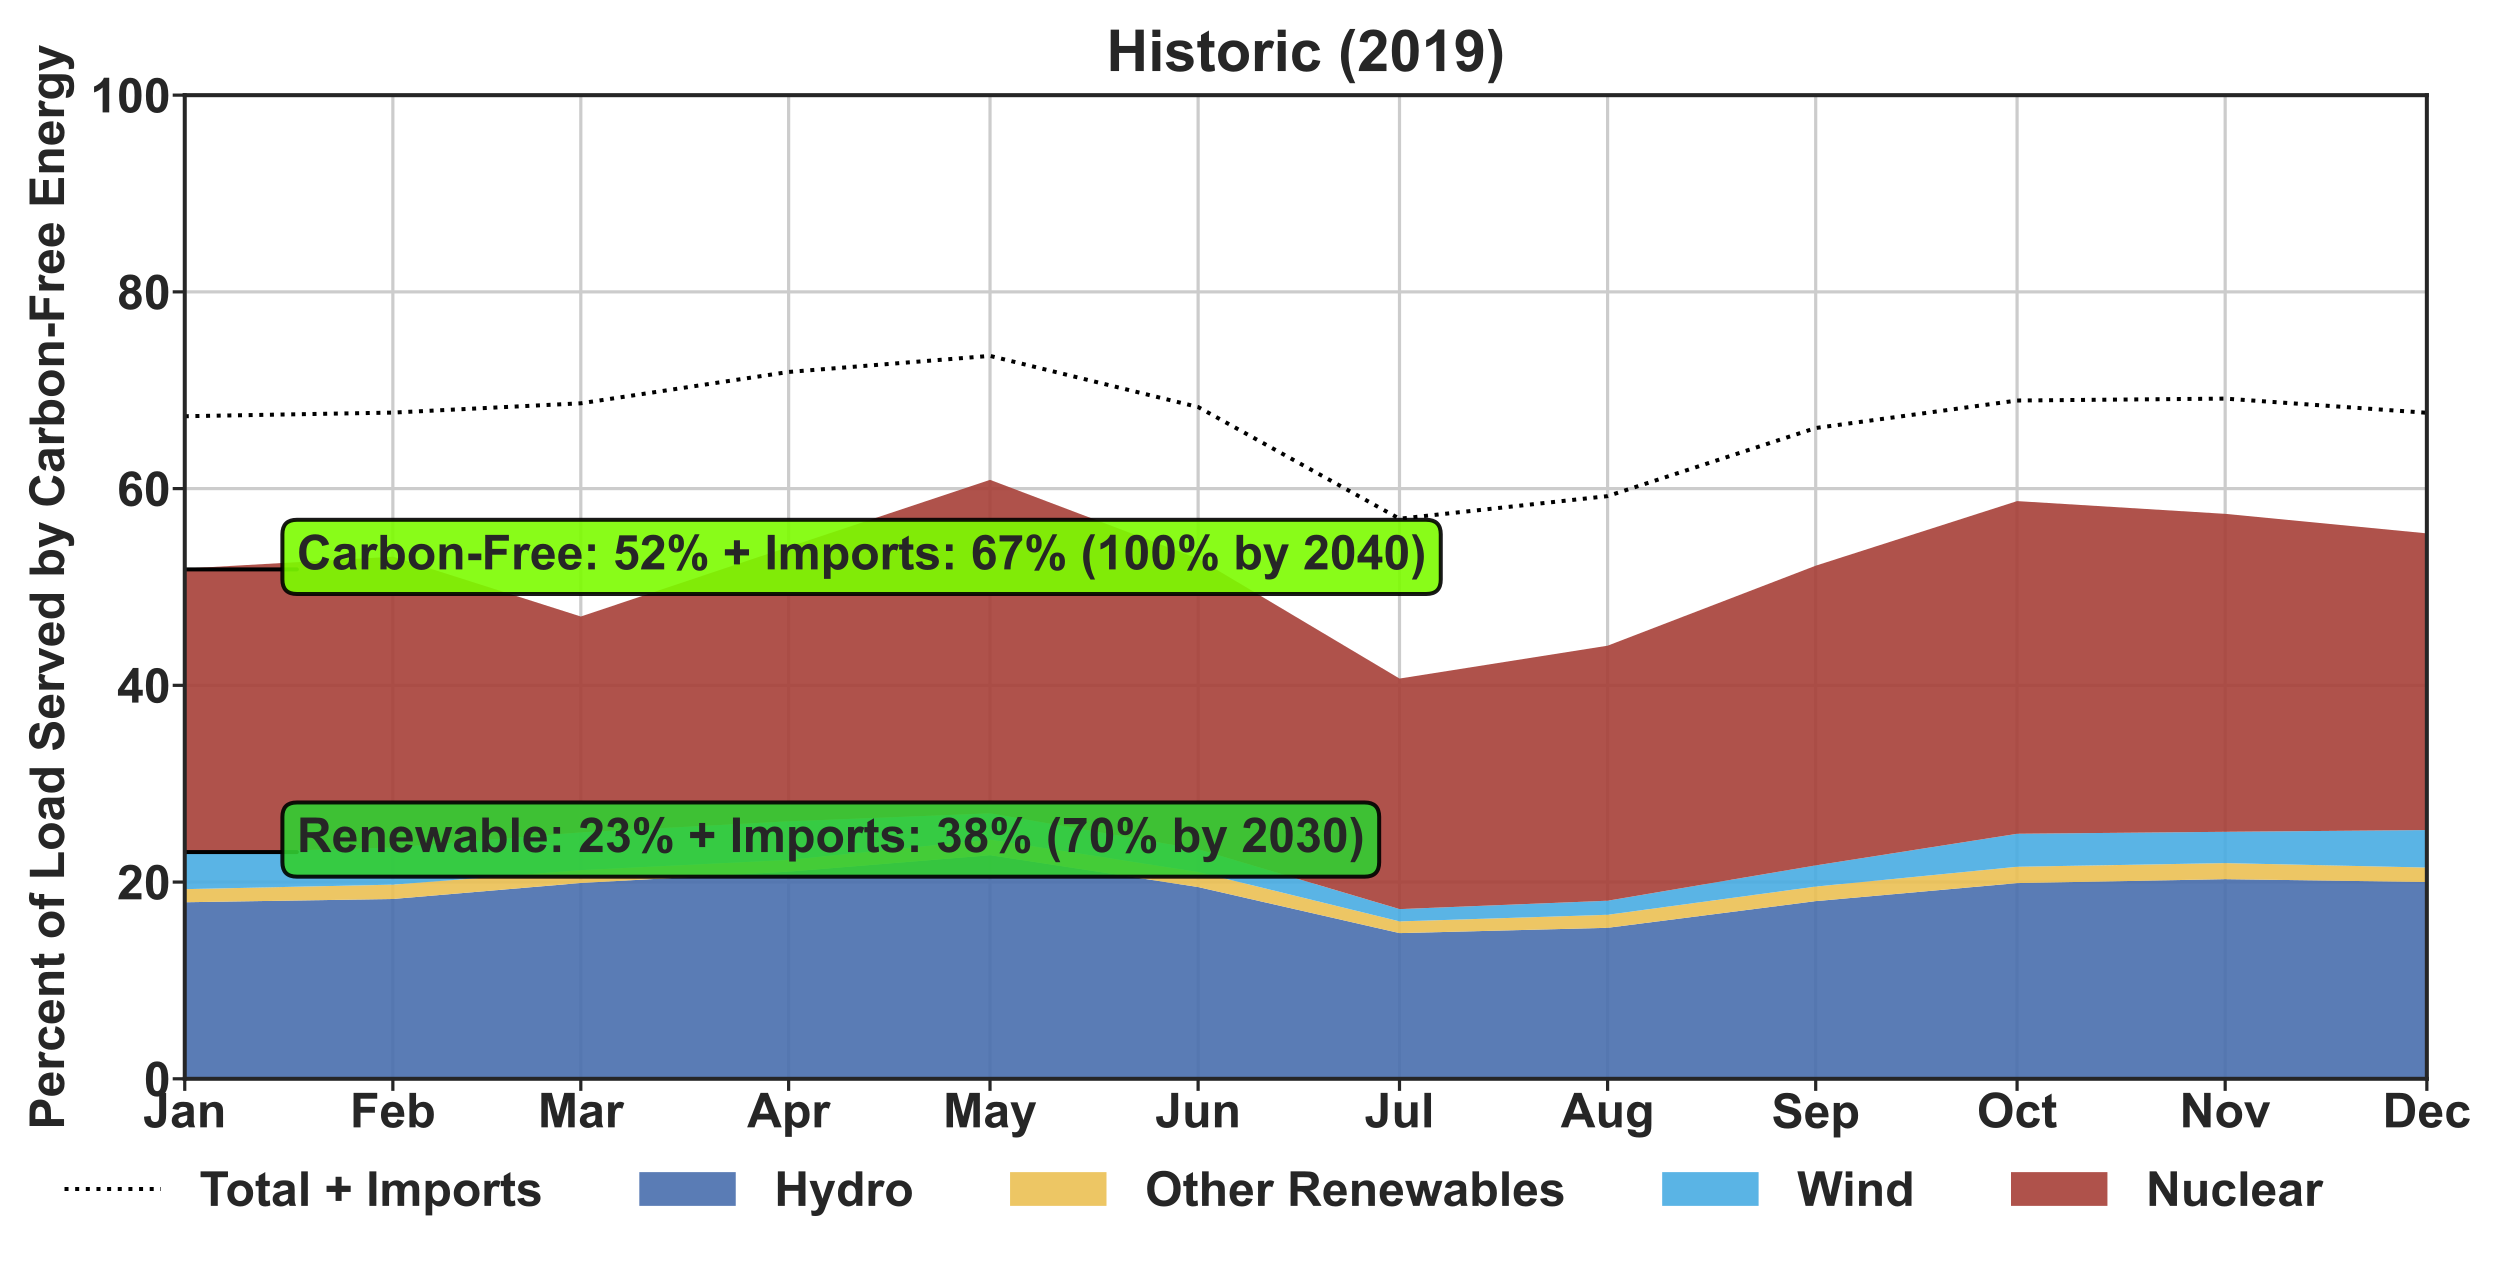 <?xml version="1.0" encoding="utf-8" standalone="no"?>
<!DOCTYPE svg PUBLIC "-//W3C//DTD SVG 1.1//EN"
  "http://www.w3.org/Graphics/SVG/1.1/DTD/svg11.dtd">
<!-- Created with matplotlib (https://matplotlib.org/) -->
<svg height="314.638pt" version="1.1" viewBox="0 0 622.187 314.638" width="622.187pt" xmlns="http://www.w3.org/2000/svg" xmlns:xlink="http://www.w3.org/1999/xlink">
 <defs>
  <style type="text/css">
*{stroke-linecap:butt;stroke-linejoin:round;}
  </style>
 </defs>
 <g id="figure_1">
  <g id="patch_1">
   <path d="M 0 314.638 
L 622.187 314.638 
L 622.187 0 
L 0 0 
z
" style="fill:none;"/>
  </g>
  <g id="axes_1">
   <g id="patch_2">
    <path d="M 45.981 268.483 
L 603.981 268.483 
L 603.981 23.683 
L 45.981 23.683 
z
" style="fill:none;"/>
   </g>
   <g id="matplotlib.axis_1">
    <g id="xtick_1">
     <g id="line2d_1">
      <path clip-path="url(#p7547e4076f)" d="M 45.981 268.483 
L 45.981 23.683 
" style="fill:none;stroke:#cccccc;stroke-linecap:round;stroke-width:0.8;"/>
     </g>
     <g id="line2d_2">
      <defs>
       <path d="M 0 0 
L 0 3 
" id="m2fea6abef1" style="stroke:#262626;stroke-width:0.8;"/>
      </defs>
      <g>
       <use style="fill:#262626;stroke:#262626;stroke-width:0.8;" x="45.981" xlink:href="#m2fea6abef1" y="268.483"/>
      </g>
     </g>
     <g id="text_1">
      <!-- Jan -->
      <defs>
       <path d="M 33.109 71.578 
L 47.516 71.578 
L 47.516 26.266 
Q 47.516 17.391 45.953 12.594 
Q 43.844 6.344 38.328 2.562 
Q 32.812 -1.219 23.781 -1.219 
Q 13.188 -1.219 7.469 4.703 
Q 1.766 10.641 1.703 22.125 
L 15.328 23.688 
Q 15.578 17.531 17.141 14.984 
Q 19.484 11.141 24.266 11.141 
Q 29.109 11.141 31.109 13.891 
Q 33.109 16.656 33.109 25.344 
z
" id="Arial-BoldMT-74"/>
       <path d="M 17.438 36.031 
L 4.984 38.281 
Q 7.078 45.797 12.203 49.406 
Q 17.328 53.031 27.438 53.031 
Q 36.625 53.031 41.109 50.859 
Q 45.609 48.688 47.438 45.344 
Q 49.266 42 49.266 33.062 
L 49.125 17.047 
Q 49.125 10.203 49.781 6.953 
Q 50.438 3.719 52.25 0 
L 38.672 0 
Q 38.141 1.375 37.359 4.047 
Q 37.016 5.281 36.859 5.672 
Q 33.344 2.25 29.344 0.531 
Q 25.344 -1.172 20.797 -1.172 
Q 12.797 -1.172 8.172 3.172 
Q 3.562 7.516 3.562 14.156 
Q 3.562 18.562 5.656 22 
Q 7.766 25.438 11.547 27.266 
Q 15.328 29.109 22.469 30.469 
Q 32.078 32.281 35.797 33.844 
L 35.797 35.203 
Q 35.797 39.156 33.844 40.844 
Q 31.891 42.531 26.469 42.531 
Q 22.797 42.531 20.75 41.094 
Q 18.703 39.656 17.438 36.031 
z
M 35.797 24.906 
Q 33.156 24.031 27.438 22.797 
Q 21.734 21.578 19.969 20.406 
Q 17.281 18.5 17.281 15.578 
Q 17.281 12.703 19.422 10.594 
Q 21.578 8.5 24.906 8.5 
Q 28.609 8.5 31.984 10.938 
Q 34.469 12.797 35.25 15.484 
Q 35.797 17.234 35.797 22.172 
z
" id="Arial-BoldMT-97"/>
       <path d="M 54.344 0 
L 40.625 0 
L 40.625 26.469 
Q 40.625 34.859 39.75 37.328 
Q 38.875 39.797 36.891 41.156 
Q 34.906 42.531 32.125 42.531 
Q 28.562 42.531 25.734 40.578 
Q 22.906 38.625 21.844 35.391 
Q 20.797 32.172 20.797 23.484 
L 20.797 0 
L 7.078 0 
L 7.078 51.859 
L 19.828 51.859 
L 19.828 44.234 
Q 26.609 53.031 36.922 53.031 
Q 41.453 53.031 45.203 51.391 
Q 48.969 49.75 50.891 47.203 
Q 52.828 44.672 53.578 41.453 
Q 54.344 38.234 54.344 32.234 
z
" id="Arial-BoldMT-110"/>
      </defs>
      <g style="fill:#262626;" transform="translate(35.643 280.572)scale(0.12 -0.12)">
       <use xlink:href="#Arial-BoldMT-74"/>
       <use x="55.615" xlink:href="#Arial-BoldMT-97"/>
       <use x="111.23" xlink:href="#Arial-BoldMT-110"/>
      </g>
     </g>
    </g>
    <g id="xtick_2">
     <g id="line2d_3">
      <path clip-path="url(#p7547e4076f)" d="M 97.771 268.483 
L 97.771 23.683 
" style="fill:none;stroke:#cccccc;stroke-linecap:round;stroke-width:0.8;"/>
     </g>
     <g id="line2d_4">
      <g>
       <use style="fill:#262626;stroke:#262626;stroke-width:0.8;" x="97.771" xlink:href="#m2fea6abef1" y="268.483"/>
      </g>
     </g>
     <g id="text_2">
      <!-- Feb -->
      <defs>
       <path d="M 7.375 0 
L 7.375 71.578 
L 56.453 71.578 
L 56.453 59.469 
L 21.828 59.469 
L 21.828 42.531 
L 51.703 42.531 
L 51.703 30.422 
L 21.828 30.422 
L 21.828 0 
z
" id="Arial-BoldMT-70"/>
       <path d="M 37.203 16.5 
L 50.875 14.203 
Q 48.25 6.688 42.547 2.75 
Q 36.859 -1.172 28.328 -1.172 
Q 14.797 -1.172 8.297 7.672 
Q 3.172 14.75 3.172 25.531 
Q 3.172 38.422 9.906 45.719 
Q 16.656 53.031 26.953 53.031 
Q 38.531 53.031 45.219 45.391 
Q 51.906 37.75 51.609 21.969 
L 17.234 21.969 
Q 17.391 15.875 20.562 12.469 
Q 23.734 9.078 28.469 9.078 
Q 31.688 9.078 33.875 10.828 
Q 36.078 12.594 37.203 16.5 
z
M 37.984 30.375 
Q 37.844 36.328 34.906 39.422 
Q 31.984 42.531 27.781 42.531 
Q 23.297 42.531 20.359 39.266 
Q 17.438 35.984 17.484 30.375 
z
" id="Arial-BoldMT-101"/>
       <path d="M 6.594 0 
L 6.594 71.578 
L 20.312 71.578 
L 20.312 45.797 
Q 26.656 53.031 35.359 53.031 
Q 44.828 53.031 51.031 46.172 
Q 57.234 39.312 57.234 26.469 
Q 57.234 13.188 50.906 6 
Q 44.578 -1.172 35.547 -1.172 
Q 31.109 -1.172 26.781 1.047 
Q 22.469 3.266 19.344 7.625 
L 19.344 0 
z
M 20.219 27.047 
Q 20.219 19 22.75 15.141 
Q 26.312 9.672 32.234 9.672 
Q 36.766 9.672 39.969 13.547 
Q 43.172 17.438 43.172 25.781 
Q 43.172 34.672 39.938 38.594 
Q 36.719 42.531 31.688 42.531 
Q 26.766 42.531 23.484 38.688 
Q 20.219 34.859 20.219 27.047 
z
" id="Arial-BoldMT-98"/>
      </defs>
      <g style="fill:#262626;" transform="translate(87.105 280.572)scale(0.12 -0.12)">
       <use xlink:href="#Arial-BoldMT-70"/>
       <use x="61.084" xlink:href="#Arial-BoldMT-101"/>
       <use x="116.699" xlink:href="#Arial-BoldMT-98"/>
      </g>
     </g>
    </g>
    <g id="xtick_3">
     <g id="line2d_5">
      <path clip-path="url(#p7547e4076f)" d="M 144.549 268.483 
L 144.549 23.683 
" style="fill:none;stroke:#cccccc;stroke-linecap:round;stroke-width:0.8;"/>
     </g>
     <g id="line2d_6">
      <g>
       <use style="fill:#262626;stroke:#262626;stroke-width:0.8;" x="144.549" xlink:href="#m2fea6abef1" y="268.483"/>
      </g>
     </g>
     <g id="text_3">
      <!-- Mar -->
      <defs>
       <path d="M 7.078 0 
L 7.078 71.578 
L 28.719 71.578 
L 41.703 22.75 
L 54.547 71.578 
L 76.219 71.578 
L 76.219 0 
L 62.797 0 
L 62.797 56.344 
L 48.578 0 
L 34.672 0 
L 20.516 56.344 
L 20.516 0 
z
" id="Arial-BoldMT-77"/>
       <path d="M 20.312 0 
L 6.594 0 
L 6.594 51.859 
L 19.344 51.859 
L 19.344 44.484 
Q 22.609 49.703 25.219 51.359 
Q 27.828 53.031 31.156 53.031 
Q 35.844 53.031 40.188 50.438 
L 35.938 38.484 
Q 32.469 40.719 29.5 40.719 
Q 26.609 40.719 24.609 39.125 
Q 22.609 37.547 21.453 33.391 
Q 20.312 29.25 20.312 16.016 
z
" id="Arial-BoldMT-114"/>
      </defs>
      <g style="fill:#262626;" transform="translate(133.88 280.572)scale(0.12 -0.12)">
       <use xlink:href="#Arial-BoldMT-77"/>
       <use x="83.301" xlink:href="#Arial-BoldMT-97"/>
       <use x="138.916" xlink:href="#Arial-BoldMT-114"/>
      </g>
     </g>
    </g>
    <g id="xtick_4">
     <g id="line2d_7">
      <path clip-path="url(#p7547e4076f)" d="M 196.27 268.483 
L 196.27 23.683 
" style="fill:none;stroke:#cccccc;stroke-linecap:round;stroke-width:0.8;"/>
     </g>
     <g id="line2d_8">
      <g>
       <use style="fill:#262626;stroke:#262626;stroke-width:0.8;" x="196.27" xlink:href="#m2fea6abef1" y="268.483"/>
      </g>
     </g>
     <g id="text_4">
      <!-- Apr -->
      <defs>
       <path d="M 71.828 0 
L 56.109 0 
L 49.859 16.266 
L 21.234 16.266 
L 15.328 0 
L 0 0 
L 27.875 71.578 
L 43.172 71.578 
z
M 45.219 28.328 
L 35.359 54.891 
L 25.688 28.328 
z
" id="Arial-BoldMT-65"/>
       <path d="M 6.781 51.859 
L 19.578 51.859 
L 19.578 44.234 
Q 22.078 48.141 26.312 50.578 
Q 30.562 53.031 35.75 53.031 
Q 44.781 53.031 51.078 45.953 
Q 57.375 38.875 57.375 26.219 
Q 57.375 13.234 51.016 6.031 
Q 44.672 -1.172 35.641 -1.172 
Q 31.344 -1.172 27.844 0.531 
Q 24.359 2.25 20.516 6.391 
L 20.516 -19.734 
L 6.781 -19.734 
z
M 20.359 26.812 
Q 20.359 18.062 23.828 13.891 
Q 27.297 9.719 32.281 9.719 
Q 37.062 9.719 40.234 13.547 
Q 43.406 17.391 43.406 26.125 
Q 43.406 34.281 40.125 38.234 
Q 36.859 42.188 32.031 42.188 
Q 27 42.188 23.672 38.297 
Q 20.359 34.422 20.359 26.812 
z
" id="Arial-BoldMT-112"/>
      </defs>
      <g style="fill:#262626;" transform="translate(185.937 280.572)scale(0.12 -0.12)">
       <use xlink:href="#Arial-BoldMT-65"/>
       <use x="72.217" xlink:href="#Arial-BoldMT-112"/>
       <use x="133.301" xlink:href="#Arial-BoldMT-114"/>
      </g>
     </g>
    </g>
    <g id="xtick_5">
     <g id="line2d_9">
      <path clip-path="url(#p7547e4076f)" d="M 246.39 268.483 
L 246.39 23.683 
" style="fill:none;stroke:#cccccc;stroke-linecap:round;stroke-width:0.8;"/>
     </g>
     <g id="line2d_10">
      <g>
       <use style="fill:#262626;stroke:#262626;stroke-width:0.8;" x="246.39" xlink:href="#m2fea6abef1" y="268.483"/>
      </g>
     </g>
     <g id="text_5">
      <!-- May -->
      <defs>
       <path d="M 0.688 51.859 
L 15.281 51.859 
L 27.688 15.047 
L 39.797 51.859 
L 54 51.859 
L 35.688 1.953 
L 32.422 -7.078 
Q 30.609 -11.625 28.969 -14.016 
Q 27.344 -16.406 25.219 -17.891 
Q 23.094 -19.391 19.984 -20.219 
Q 16.891 -21.047 12.984 -21.047 
Q 9.031 -21.047 5.219 -20.219 
L 4 -9.469 
Q 7.234 -10.109 9.812 -10.109 
Q 14.594 -10.109 16.891 -7.297 
Q 19.188 -4.5 20.406 -0.141 
z
" id="Arial-BoldMT-121"/>
      </defs>
      <g style="fill:#262626;" transform="translate(234.719 280.572)scale(0.12 -0.12)">
       <use xlink:href="#Arial-BoldMT-77"/>
       <use x="83.301" xlink:href="#Arial-BoldMT-97"/>
       <use x="138.916" xlink:href="#Arial-BoldMT-121"/>
      </g>
     </g>
    </g>
    <g id="xtick_6">
     <g id="line2d_11">
      <path clip-path="url(#p7547e4076f)" d="M 298.18 268.483 
L 298.18 23.683 
" style="fill:none;stroke:#cccccc;stroke-linecap:round;stroke-width:0.8;"/>
     </g>
     <g id="line2d_12">
      <g>
       <use style="fill:#262626;stroke:#262626;stroke-width:0.8;" x="298.18" xlink:href="#m2fea6abef1" y="268.483"/>
      </g>
     </g>
     <g id="text_6">
      <!-- Jun -->
      <defs>
       <path d="M 41.312 0 
L 41.312 7.766 
Q 38.484 3.609 33.859 1.219 
Q 29.25 -1.172 24.125 -1.172 
Q 18.891 -1.172 14.734 1.125 
Q 10.594 3.422 8.734 7.562 
Q 6.891 11.719 6.891 19.047 
L 6.891 51.859 
L 20.609 51.859 
L 20.609 28.031 
Q 20.609 17.094 21.359 14.625 
Q 22.125 12.156 24.125 10.719 
Q 26.125 9.281 29.203 9.281 
Q 32.719 9.281 35.5 11.203 
Q 38.281 13.141 39.297 15.984 
Q 40.328 18.844 40.328 29.984 
L 40.328 51.859 
L 54.047 51.859 
L 54.047 0 
z
" id="Arial-BoldMT-117"/>
      </defs>
      <g style="fill:#262626;" transform="translate(287.515 280.572)scale(0.12 -0.12)">
       <use xlink:href="#Arial-BoldMT-74"/>
       <use x="55.615" xlink:href="#Arial-BoldMT-117"/>
       <use x="116.699" xlink:href="#Arial-BoldMT-110"/>
      </g>
     </g>
    </g>
    <g id="xtick_7">
     <g id="line2d_13">
      <path clip-path="url(#p7547e4076f)" d="M 348.3 268.483 
L 348.3 23.683 
" style="fill:none;stroke:#cccccc;stroke-linecap:round;stroke-width:0.8;"/>
     </g>
     <g id="line2d_14">
      <g>
       <use style="fill:#262626;stroke:#262626;stroke-width:0.8;" x="348.3" xlink:href="#m2fea6abef1" y="268.483"/>
      </g>
     </g>
     <g id="text_7">
      <!-- Jul -->
      <defs>
       <path d="M 7.172 0 
L 7.172 71.578 
L 20.906 71.578 
L 20.906 0 
z
" id="Arial-BoldMT-108"/>
      </defs>
      <g style="fill:#262626;" transform="translate(339.632 280.572)scale(0.12 -0.12)">
       <use xlink:href="#Arial-BoldMT-74"/>
       <use x="55.615" xlink:href="#Arial-BoldMT-117"/>
       <use x="116.699" xlink:href="#Arial-BoldMT-108"/>
      </g>
     </g>
    </g>
    <g id="xtick_8">
     <g id="line2d_15">
      <path clip-path="url(#p7547e4076f)" d="M 400.091 268.483 
L 400.091 23.683 
" style="fill:none;stroke:#cccccc;stroke-linecap:round;stroke-width:0.8;"/>
     </g>
     <g id="line2d_16">
      <g>
       <use style="fill:#262626;stroke:#262626;stroke-width:0.8;" x="400.091" xlink:href="#m2fea6abef1" y="268.483"/>
      </g>
     </g>
     <g id="text_8">
      <!-- Aug -->
      <defs>
       <path d="M 5.906 -3.422 
L 21.578 -5.328 
Q 21.969 -8.062 23.391 -9.078 
Q 25.344 -10.547 29.547 -10.547 
Q 34.906 -10.547 37.594 -8.938 
Q 39.406 -7.859 40.328 -5.469 
Q 40.969 -3.766 40.969 0.828 
L 40.969 8.406 
Q 34.812 0 25.438 0 
Q 14.984 0 8.891 8.844 
Q 4.109 15.828 4.109 26.219 
Q 4.109 39.266 10.375 46.141 
Q 16.656 53.031 25.984 53.031 
Q 35.594 53.031 41.844 44.578 
L 41.844 51.859 
L 54.688 51.859 
L 54.688 5.328 
Q 54.688 -3.859 53.172 -8.391 
Q 51.656 -12.938 48.922 -15.516 
Q 46.188 -18.109 41.625 -19.578 
Q 37.062 -21.047 30.078 -21.047 
Q 16.891 -21.047 11.375 -16.531 
Q 5.859 -12.016 5.859 -5.078 
Q 5.859 -4.391 5.906 -3.422 
z
M 18.172 27 
Q 18.172 18.75 21.359 14.906 
Q 24.562 11.078 29.25 11.078 
Q 34.281 11.078 37.75 15.016 
Q 41.219 18.953 41.219 26.656 
Q 41.219 34.719 37.891 38.625 
Q 34.578 42.531 29.5 42.531 
Q 24.562 42.531 21.359 38.688 
Q 18.172 34.859 18.172 27 
z
" id="Arial-BoldMT-103"/>
      </defs>
      <g style="fill:#262626;" transform="translate(388.428 280.572)scale(0.12 -0.12)">
       <use xlink:href="#Arial-BoldMT-65"/>
       <use x="72.217" xlink:href="#Arial-BoldMT-117"/>
       <use x="133.301" xlink:href="#Arial-BoldMT-103"/>
      </g>
     </g>
    </g>
    <g id="xtick_9">
     <g id="line2d_17">
      <path clip-path="url(#p7547e4076f)" d="M 451.881 268.483 
L 451.881 23.683 
" style="fill:none;stroke:#cccccc;stroke-linecap:round;stroke-width:0.8;"/>
     </g>
     <g id="line2d_18">
      <g>
       <use style="fill:#262626;stroke:#262626;stroke-width:0.8;" x="451.881" xlink:href="#m2fea6abef1" y="268.483"/>
      </g>
     </g>
     <g id="text_9">
      <!-- Sep -->
      <defs>
       <path d="M 3.609 23.297 
L 17.672 24.656 
Q 18.953 17.578 22.828 14.25 
Q 26.703 10.938 33.297 10.938 
Q 40.281 10.938 43.812 13.891 
Q 47.359 16.844 47.359 20.797 
Q 47.359 23.344 45.875 25.125 
Q 44.391 26.906 40.672 28.219 
Q 38.141 29.109 29.109 31.344 
Q 17.484 34.234 12.797 38.422 
Q 6.203 44.344 6.203 52.828 
Q 6.203 58.297 9.297 63.062 
Q 12.406 67.828 18.234 70.312 
Q 24.078 72.797 32.328 72.797 
Q 45.797 72.797 52.609 66.891 
Q 59.422 60.984 59.766 51.125 
L 45.312 50.484 
Q 44.391 56 41.328 58.422 
Q 38.281 60.844 32.172 60.844 
Q 25.875 60.844 22.312 58.25 
Q 20.016 56.594 20.016 53.812 
Q 20.016 51.266 22.172 49.469 
Q 24.906 47.172 35.453 44.672 
Q 46 42.188 51.047 39.516 
Q 56.109 36.859 58.953 32.25 
Q 61.812 27.641 61.812 20.844 
Q 61.812 14.703 58.391 9.328 
Q 54.984 3.953 48.734 1.344 
Q 42.484 -1.266 33.156 -1.266 
Q 19.578 -1.266 12.297 5 
Q 5.031 11.281 3.609 23.297 
z
" id="Arial-BoldMT-83"/>
      </defs>
      <g style="fill:#262626;" transform="translate(440.878 280.718)scale(0.12 -0.12)">
       <use xlink:href="#Arial-BoldMT-83"/>
       <use x="66.699" xlink:href="#Arial-BoldMT-101"/>
       <use x="122.314" xlink:href="#Arial-BoldMT-112"/>
      </g>
     </g>
    </g>
    <g id="xtick_10">
     <g id="line2d_19">
      <path clip-path="url(#p7547e4076f)" d="M 502.001 268.483 
L 502.001 23.683 
" style="fill:none;stroke:#cccccc;stroke-linecap:round;stroke-width:0.8;"/>
     </g>
     <g id="line2d_20">
      <g>
       <use style="fill:#262626;stroke:#262626;stroke-width:0.8;" x="502.001" xlink:href="#m2fea6abef1" y="268.483"/>
      </g>
     </g>
     <g id="text_10">
      <!-- Oct -->
      <defs>
       <path d="M 4.344 35.359 
Q 4.344 46.297 7.625 53.719 
Q 10.062 59.188 14.281 63.531 
Q 18.5 67.875 23.531 69.969 
Q 30.219 72.797 38.969 72.797 
Q 54.781 72.797 64.281 62.984 
Q 73.781 53.172 73.781 35.688 
Q 73.781 18.359 64.359 8.562 
Q 54.938 -1.219 39.156 -1.219 
Q 23.188 -1.219 13.766 8.516 
Q 4.344 18.266 4.344 35.359 
z
M 19.234 35.844 
Q 19.234 23.688 24.844 17.406 
Q 30.469 11.141 39.109 11.141 
Q 47.75 11.141 53.297 17.359 
Q 58.844 23.578 58.844 36.031 
Q 58.844 48.344 53.438 54.391 
Q 48.047 60.453 39.109 60.453 
Q 30.172 60.453 24.703 54.312 
Q 19.234 48.188 19.234 35.844 
z
" id="Arial-BoldMT-79"/>
       <path d="M 52.391 36.531 
L 38.875 34.078 
Q 38.188 38.141 35.766 40.188 
Q 33.344 42.234 29.5 42.234 
Q 24.359 42.234 21.312 38.688 
Q 18.266 35.156 18.266 26.859 
Q 18.266 17.625 21.359 13.812 
Q 24.469 10.016 29.688 10.016 
Q 33.594 10.016 36.078 12.234 
Q 38.578 14.453 39.594 19.875 
L 53.078 17.578 
Q 50.984 8.297 45.016 3.562 
Q 39.062 -1.172 29.047 -1.172 
Q 17.672 -1.172 10.906 6 
Q 4.156 13.188 4.156 25.875 
Q 4.156 38.719 10.938 45.875 
Q 17.719 53.031 29.297 53.031 
Q 38.766 53.031 44.359 48.953 
Q 49.953 44.875 52.391 36.531 
z
" id="Arial-BoldMT-99"/>
       <path d="M 30.953 51.859 
L 30.953 40.922 
L 21.578 40.922 
L 21.578 20.016 
Q 21.578 13.672 21.844 12.625 
Q 22.125 11.578 23.078 10.891 
Q 24.031 10.203 25.391 10.203 
Q 27.297 10.203 30.906 11.531 
L 32.078 0.875 
Q 27.297 -1.172 21.234 -1.172 
Q 17.531 -1.172 14.547 0.062 
Q 11.578 1.312 10.188 3.297 
Q 8.797 5.281 8.25 8.641 
Q 7.812 11.031 7.812 18.312 
L 7.812 40.922 
L 1.516 40.922 
L 1.516 51.859 
L 7.812 51.859 
L 7.812 62.156 
L 21.578 70.172 
L 21.578 51.859 
z
" id="Arial-BoldMT-116"/>
      </defs>
      <g style="fill:#262626;" transform="translate(492 280.572)scale(0.12 -0.12)">
       <use xlink:href="#Arial-BoldMT-79"/>
       <use x="77.783" xlink:href="#Arial-BoldMT-99"/>
       <use x="133.398" xlink:href="#Arial-BoldMT-116"/>
      </g>
     </g>
    </g>
    <g id="xtick_11">
     <g id="line2d_21">
      <path clip-path="url(#p7547e4076f)" d="M 553.791 268.483 
L 553.791 23.683 
" style="fill:none;stroke:#cccccc;stroke-linecap:round;stroke-width:0.8;"/>
     </g>
     <g id="line2d_22">
      <g>
       <use style="fill:#262626;stroke:#262626;stroke-width:0.8;" x="553.791" xlink:href="#m2fea6abef1" y="268.483"/>
      </g>
     </g>
     <g id="text_11">
      <!-- Nov -->
      <defs>
       <path d="M 7.422 0 
L 7.422 71.578 
L 21.484 71.578 
L 50.781 23.781 
L 50.781 71.578 
L 64.203 71.578 
L 64.203 0 
L 49.703 0 
L 20.844 46.688 
L 20.844 0 
z
" id="Arial-BoldMT-78"/>
       <path d="M 4 26.656 
Q 4 33.5 7.375 39.891 
Q 10.75 46.297 16.922 49.656 
Q 23.094 53.031 30.719 53.031 
Q 42.484 53.031 50 45.391 
Q 57.516 37.75 57.516 26.078 
Q 57.516 14.312 49.922 6.562 
Q 42.328 -1.172 30.812 -1.172 
Q 23.688 -1.172 17.219 2.047 
Q 10.75 5.281 7.375 11.5 
Q 4 17.719 4 26.656 
z
M 18.062 25.922 
Q 18.062 18.219 21.719 14.109 
Q 25.391 10.016 30.766 10.016 
Q 36.141 10.016 39.766 14.109 
Q 43.406 18.219 43.406 26.031 
Q 43.406 33.641 39.766 37.734 
Q 36.141 41.844 30.766 41.844 
Q 25.391 41.844 21.719 37.734 
Q 18.062 33.641 18.062 25.922 
z
" id="Arial-BoldMT-111"/>
       <path d="M 21.438 0 
L 0.531 51.859 
L 14.938 51.859 
L 24.703 25.391 
L 27.547 16.547 
Q 28.656 19.922 28.953 21 
Q 29.641 23.188 30.422 25.391 
L 40.281 51.859 
L 54.391 51.859 
L 33.797 0 
z
" id="Arial-BoldMT-118"/>
      </defs>
      <g style="fill:#262626;" transform="translate(542.457 280.572)scale(0.12 -0.12)">
       <use xlink:href="#Arial-BoldMT-78"/>
       <use x="72.217" xlink:href="#Arial-BoldMT-111"/>
       <use x="133.301" xlink:href="#Arial-BoldMT-118"/>
      </g>
     </g>
    </g>
    <g id="xtick_12">
     <g id="line2d_23">
      <path clip-path="url(#p7547e4076f)" d="M 603.981 268.483 
L 603.981 23.683 
" style="fill:none;stroke:#cccccc;stroke-linecap:round;stroke-width:0.8;"/>
     </g>
     <g id="line2d_24">
      <g>
       <use style="fill:#262626;stroke:#262626;stroke-width:0.8;" x="603.981" xlink:href="#m2fea6abef1" y="268.483"/>
      </g>
     </g>
     <g id="text_12">
      <!-- Dec -->
      <defs>
       <path d="M 7.234 71.578 
L 33.641 71.578 
Q 42.578 71.578 47.266 70.219 
Q 53.562 68.359 58.047 63.625 
Q 62.547 58.891 64.891 52.031 
Q 67.234 45.172 67.234 35.109 
Q 67.234 26.266 65.047 19.875 
Q 62.359 12.062 57.375 7.234 
Q 53.609 3.562 47.219 1.516 
Q 42.438 0 34.422 0 
L 7.234 0 
z
M 21.688 59.469 
L 21.688 12.062 
L 32.469 12.062 
Q 38.531 12.062 41.219 12.75 
Q 44.734 13.625 47.047 15.719 
Q 49.359 17.828 50.828 22.625 
Q 52.297 27.438 52.297 35.75 
Q 52.297 44.047 50.828 48.484 
Q 49.359 52.938 46.719 55.422 
Q 44.094 57.906 40.047 58.797 
Q 37.016 59.469 28.172 59.469 
z
" id="Arial-BoldMT-68"/>
      </defs>
      <g style="fill:#262626;" transform="translate(592.974 280.572)scale(0.12 -0.12)">
       <use xlink:href="#Arial-BoldMT-68"/>
       <use x="72.217" xlink:href="#Arial-BoldMT-101"/>
       <use x="127.832" xlink:href="#Arial-BoldMT-99"/>
      </g>
     </g>
    </g>
   </g>
   <g id="matplotlib.axis_2">
    <g id="ytick_1">
     <g id="line2d_25">
      <path clip-path="url(#p7547e4076f)" d="M 45.981 268.483 
L 603.981 268.483 
" style="fill:none;stroke:#cccccc;stroke-linecap:round;stroke-width:0.8;"/>
     </g>
     <g id="line2d_26">
      <defs>
       <path d="M 0 0 
L -3 0 
" id="m5f1a860e80" style="stroke:#262626;stroke-width:0.8;"/>
      </defs>
      <g>
       <use style="fill:#262626;stroke:#262626;stroke-width:0.8;" x="45.981" xlink:href="#m5f1a860e80" y="268.483"/>
      </g>
     </g>
     <g id="text_13">
      <!-- 0 -->
      <defs>
       <path d="M 27.438 71.875 
Q 37.844 71.875 43.703 64.453 
Q 50.688 55.672 50.688 35.297 
Q 50.688 14.984 43.656 6.109 
Q 37.844 -1.219 27.438 -1.219 
Q 17 -1.219 10.594 6.812 
Q 4.203 14.844 4.203 35.453 
Q 4.203 55.672 11.234 64.547 
Q 17.047 71.875 27.438 71.875 
z
M 27.438 60.5 
Q 24.953 60.5 23 58.906 
Q 21.047 57.328 19.969 53.219 
Q 18.562 47.906 18.562 35.297 
Q 18.562 22.703 19.828 17.984 
Q 21.094 13.281 23.016 11.719 
Q 24.953 10.156 27.438 10.156 
Q 29.938 10.156 31.891 11.734 
Q 33.844 13.328 34.906 17.438 
Q 36.328 22.703 36.328 35.297 
Q 36.328 47.906 35.062 52.609 
Q 33.797 57.328 31.859 58.906 
Q 29.938 60.5 27.438 60.5 
z
" id="Arial-BoldMT-48"/>
      </defs>
      <g style="fill:#262626;" transform="translate(35.807 272.777)scale(0.12 -0.12)">
       <use xlink:href="#Arial-BoldMT-48"/>
      </g>
     </g>
    </g>
    <g id="ytick_2">
     <g id="line2d_27">
      <path clip-path="url(#p7547e4076f)" d="M 45.981 219.523 
L 603.981 219.523 
" style="fill:none;stroke:#cccccc;stroke-linecap:round;stroke-width:0.8;"/>
     </g>
     <g id="line2d_28">
      <g>
       <use style="fill:#262626;stroke:#262626;stroke-width:0.8;" x="45.981" xlink:href="#m5f1a860e80" y="219.523"/>
      </g>
     </g>
     <g id="text_14">
      <!-- 20 -->
      <defs>
       <path d="M 50.594 12.75 
L 50.594 0 
L 2.484 0 
Q 3.266 7.234 7.172 13.703 
Q 11.078 20.172 22.609 30.859 
Q 31.891 39.5 33.984 42.578 
Q 36.812 46.828 36.812 50.984 
Q 36.812 55.562 34.344 58.031 
Q 31.891 60.5 27.547 60.5 
Q 23.25 60.5 20.703 57.906 
Q 18.172 55.328 17.781 49.312 
L 4.109 50.688 
Q 5.328 62.016 11.766 66.938 
Q 18.219 71.875 27.875 71.875 
Q 38.484 71.875 44.531 66.156 
Q 50.594 60.453 50.594 51.953 
Q 50.594 47.125 48.859 42.75 
Q 47.125 38.375 43.359 33.594 
Q 40.875 30.422 34.375 24.453 
Q 27.875 18.5 26.141 16.547 
Q 24.422 14.594 23.344 12.75 
z
" id="Arial-BoldMT-50"/>
      </defs>
      <g style="fill:#262626;" transform="translate(29.134 223.817)scale(0.12 -0.12)">
       <use xlink:href="#Arial-BoldMT-50"/>
       <use x="55.615" xlink:href="#Arial-BoldMT-48"/>
      </g>
     </g>
    </g>
    <g id="ytick_3">
     <g id="line2d_29">
      <path clip-path="url(#p7547e4076f)" d="M 45.981 170.563 
L 603.981 170.563 
" style="fill:none;stroke:#cccccc;stroke-linecap:round;stroke-width:0.8;"/>
     </g>
     <g id="line2d_30">
      <g>
       <use style="fill:#262626;stroke:#262626;stroke-width:0.8;" x="45.981" xlink:href="#m5f1a860e80" y="170.563"/>
      </g>
     </g>
     <g id="text_15">
      <!-- 40 -->
      <defs>
       <path d="M 31.156 0 
L 31.156 14.406 
L 1.859 14.406 
L 1.859 26.422 
L 32.906 71.875 
L 44.438 71.875 
L 44.438 26.469 
L 53.328 26.469 
L 53.328 14.406 
L 44.438 14.406 
L 44.438 0 
z
M 31.156 26.469 
L 31.156 50.922 
L 14.703 26.469 
z
" id="Arial-BoldMT-52"/>
      </defs>
      <g style="fill:#262626;" transform="translate(29.134 174.857)scale(0.12 -0.12)">
       <use xlink:href="#Arial-BoldMT-52"/>
       <use x="55.615" xlink:href="#Arial-BoldMT-48"/>
      </g>
     </g>
    </g>
    <g id="ytick_4">
     <g id="line2d_31">
      <path clip-path="url(#p7547e4076f)" d="M 45.981 121.603 
L 603.981 121.603 
" style="fill:none;stroke:#cccccc;stroke-linecap:round;stroke-width:0.8;"/>
     </g>
     <g id="line2d_32">
      <g>
       <use style="fill:#262626;stroke:#262626;stroke-width:0.8;" x="45.981" xlink:href="#m5f1a860e80" y="121.603"/>
      </g>
     </g>
     <g id="text_16">
      <!-- 60 -->
      <defs>
       <path d="M 50.734 54.047 
L 37.453 52.594 
Q 36.969 56.688 34.906 58.641 
Q 32.859 60.594 29.594 60.594 
Q 25.25 60.594 22.234 56.688 
Q 19.234 52.781 18.453 40.438 
Q 23.578 46.484 31.203 46.484 
Q 39.797 46.484 45.922 39.938 
Q 52.047 33.406 52.047 23.047 
Q 52.047 12.062 45.594 5.422 
Q 39.156 -1.219 29.047 -1.219 
Q 18.219 -1.219 11.234 7.203 
Q 4.25 15.625 4.25 34.812 
Q 4.25 54.5 11.516 63.188 
Q 18.797 71.875 30.422 71.875 
Q 38.578 71.875 43.922 67.312 
Q 49.266 62.75 50.734 54.047 
z
M 19.625 24.125 
Q 19.625 17.438 22.703 13.797 
Q 25.781 10.156 29.734 10.156 
Q 33.547 10.156 36.078 13.125 
Q 38.625 16.109 38.625 22.906 
Q 38.625 29.891 35.891 33.125 
Q 33.156 36.375 29.047 36.375 
Q 25.094 36.375 22.359 33.266 
Q 19.625 30.172 19.625 24.125 
z
" id="Arial-BoldMT-54"/>
      </defs>
      <g style="fill:#262626;" transform="translate(29.134 125.897)scale(0.12 -0.12)">
       <use xlink:href="#Arial-BoldMT-54"/>
       <use x="55.615" xlink:href="#Arial-BoldMT-48"/>
      </g>
     </g>
    </g>
    <g id="ytick_5">
     <g id="line2d_33">
      <path clip-path="url(#p7547e4076f)" d="M 45.981 72.643 
L 603.981 72.643 
" style="fill:none;stroke:#cccccc;stroke-linecap:round;stroke-width:0.8;"/>
     </g>
     <g id="line2d_34">
      <g>
       <use style="fill:#262626;stroke:#262626;stroke-width:0.8;" x="45.981" xlink:href="#m5f1a860e80" y="72.643"/>
      </g>
     </g>
     <g id="text_17">
      <!-- 80 -->
      <defs>
       <path d="M 16.016 38.625 
Q 10.688 40.875 8.266 44.797 
Q 5.859 48.734 5.859 53.422 
Q 5.859 61.422 11.453 66.641 
Q 17.047 71.875 27.344 71.875 
Q 37.547 71.875 43.188 66.641 
Q 48.828 61.422 48.828 53.422 
Q 48.828 48.438 46.234 44.547 
Q 43.656 40.672 38.969 38.625 
Q 44.922 36.234 48.016 31.641 
Q 51.125 27.047 51.125 21.047 
Q 51.125 11.141 44.797 4.938 
Q 38.484 -1.266 27.984 -1.266 
Q 18.219 -1.266 11.719 3.859 
Q 4.047 9.906 4.047 20.453 
Q 4.047 26.266 6.922 31.125 
Q 9.812 35.984 16.016 38.625 
z
M 18.844 52.438 
Q 18.844 48.344 21.156 46.047 
Q 23.484 43.75 27.344 43.75 
Q 31.25 43.75 33.594 46.062 
Q 35.938 48.391 35.938 52.484 
Q 35.938 56.344 33.609 58.656 
Q 31.297 60.984 27.484 60.984 
Q 23.531 60.984 21.188 58.641 
Q 18.844 56.297 18.844 52.438 
z
M 17.578 21.781 
Q 17.578 16.109 20.484 12.938 
Q 23.391 9.766 27.734 9.766 
Q 31.984 9.766 34.766 12.812 
Q 37.547 15.875 37.547 21.625 
Q 37.547 26.656 34.719 29.703 
Q 31.891 32.766 27.547 32.766 
Q 22.516 32.766 20.047 29.297 
Q 17.578 25.828 17.578 21.781 
z
" id="Arial-BoldMT-56"/>
      </defs>
      <g style="fill:#262626;" transform="translate(29.134 76.937)scale(0.12 -0.12)">
       <use xlink:href="#Arial-BoldMT-56"/>
       <use x="55.615" xlink:href="#Arial-BoldMT-48"/>
      </g>
     </g>
    </g>
    <g id="ytick_6">
     <g id="line2d_35">
      <path clip-path="url(#p7547e4076f)" d="M 45.981 23.683 
L 603.981 23.683 
" style="fill:none;stroke:#cccccc;stroke-linecap:round;stroke-width:0.8;"/>
     </g>
     <g id="line2d_36">
      <g>
       <use style="fill:#262626;stroke:#262626;stroke-width:0.8;" x="45.981" xlink:href="#m5f1a860e80" y="23.683"/>
      </g>
     </g>
     <g id="text_18">
      <!-- 100 -->
      <defs>
       <path d="M 39.359 0 
L 25.641 0 
L 25.641 51.703 
Q 18.109 44.672 7.906 41.312 
L 7.906 53.766 
Q 13.281 55.516 19.578 60.422 
Q 25.875 65.328 28.219 71.875 
L 39.359 71.875 
z
" id="Arial-BoldMT-49"/>
      </defs>
      <g style="fill:#262626;" transform="translate(22.461 27.977)scale(0.12 -0.12)">
       <use xlink:href="#Arial-BoldMT-49"/>
       <use x="55.615" xlink:href="#Arial-BoldMT-48"/>
       <use x="111.23" xlink:href="#Arial-BoldMT-48"/>
      </g>
     </g>
    </g>
    <g id="text_19">
     <!-- Percent of Load Served by Carbon-Free Energy -->
     <defs>
      <path d="M 7.281 0 
L 7.281 71.578 
L 30.469 71.578 
Q 43.656 71.578 47.656 70.516 
Q 53.812 68.891 57.953 63.5 
Q 62.109 58.109 62.109 49.562 
Q 62.109 42.969 59.719 38.469 
Q 57.328 33.984 53.641 31.422 
Q 49.953 28.859 46.141 28.031 
Q 40.969 27 31.156 27 
L 21.734 27 
L 21.734 0 
z
M 21.734 59.469 
L 21.734 39.156 
L 29.641 39.156 
Q 38.188 39.156 41.062 40.281 
Q 43.953 41.406 45.578 43.797 
Q 47.219 46.188 47.219 49.359 
Q 47.219 53.266 44.922 55.797 
Q 42.625 58.344 39.109 58.984 
Q 36.531 59.469 28.719 59.469 
z
" id="Arial-BoldMT-80"/>
      <path id="Arial-BoldMT-32"/>
      <path d="M 1.172 51.859 
L 8.797 51.859 
L 8.797 55.766 
Q 8.797 62.312 10.188 65.531 
Q 11.578 68.75 15.312 70.766 
Q 19.047 72.797 24.75 72.797 
Q 30.609 72.797 36.234 71.047 
L 34.375 61.469 
Q 31.109 62.25 28.078 62.25 
Q 25.094 62.25 23.797 60.859 
Q 22.516 59.469 22.516 55.516 
L 22.516 51.859 
L 32.766 51.859 
L 32.766 41.062 
L 22.516 41.062 
L 22.516 0 
L 8.797 0 
L 8.797 41.062 
L 1.172 41.062 
z
" id="Arial-BoldMT-102"/>
      <path d="M 7.672 0 
L 7.672 71 
L 22.125 71 
L 22.125 12.062 
L 58.062 12.062 
L 58.062 0 
z
" id="Arial-BoldMT-76"/>
      <path d="M 54.734 0 
L 42 0 
L 42 7.625 
Q 38.812 3.172 34.484 1 
Q 30.172 -1.172 25.781 -1.172 
Q 16.844 -1.172 10.469 6.031 
Q 4.109 13.234 4.109 26.125 
Q 4.109 39.312 10.297 46.172 
Q 16.5 53.031 25.984 53.031 
Q 34.672 53.031 41.016 45.797 
L 41.016 71.578 
L 54.734 71.578 
z
M 18.109 27.047 
Q 18.109 18.75 20.406 15.047 
Q 23.734 9.672 29.688 9.672 
Q 34.422 9.672 37.734 13.688 
Q 41.062 17.719 41.062 25.734 
Q 41.062 34.672 37.844 38.594 
Q 34.625 42.531 29.594 42.531 
Q 24.703 42.531 21.406 38.641 
Q 18.109 34.766 18.109 27.047 
z
" id="Arial-BoldMT-100"/>
      <path d="M 53.078 26.312 
L 67.094 21.875 
Q 63.875 10.156 56.375 4.469 
Q 48.875 -1.219 37.359 -1.219 
Q 23.094 -1.219 13.906 8.516 
Q 4.734 18.266 4.734 35.156 
Q 4.734 53.031 13.953 62.906 
Q 23.188 72.797 38.234 72.797 
Q 51.375 72.797 59.578 65.047 
Q 64.453 60.453 66.891 51.859 
L 52.594 48.438 
Q 51.312 54 47.281 57.219 
Q 43.266 60.453 37.5 60.453 
Q 29.547 60.453 24.578 54.734 
Q 19.625 49.031 19.625 36.234 
Q 19.625 22.656 24.5 16.891 
Q 29.391 11.141 37.203 11.141 
Q 42.969 11.141 47.109 14.797 
Q 51.266 18.453 53.078 26.312 
z
" id="Arial-BoldMT-67"/>
      <path d="M 5.609 19.094 
L 5.609 32.812 
L 32.562 32.812 
L 32.562 19.094 
z
" id="Arial-BoldMT-45"/>
      <path d="M 7.281 0 
L 7.281 71.578 
L 60.359 71.578 
L 60.359 59.469 
L 21.734 59.469 
L 21.734 43.609 
L 57.672 43.609 
L 57.672 31.547 
L 21.734 31.547 
L 21.734 12.062 
L 61.719 12.062 
L 61.719 0 
z
" id="Arial-BoldMT-69"/>
     </defs>
     <g style="fill:#262626;" transform="translate(15.936 281.11)rotate(-90)scale(0.12 -0.12)">
      <use xlink:href="#Arial-BoldMT-80"/>
      <use x="66.699" xlink:href="#Arial-BoldMT-101"/>
      <use x="122.314" xlink:href="#Arial-BoldMT-114"/>
      <use x="161.23" xlink:href="#Arial-BoldMT-99"/>
      <use x="216.846" xlink:href="#Arial-BoldMT-101"/>
      <use x="272.461" xlink:href="#Arial-BoldMT-110"/>
      <use x="333.545" xlink:href="#Arial-BoldMT-116"/>
      <use x="366.846" xlink:href="#Arial-BoldMT-32"/>
      <use x="394.629" xlink:href="#Arial-BoldMT-111"/>
      <use x="455.713" xlink:href="#Arial-BoldMT-102"/>
      <use x="489.014" xlink:href="#Arial-BoldMT-32"/>
      <use x="516.797" xlink:href="#Arial-BoldMT-76"/>
      <use x="577.881" xlink:href="#Arial-BoldMT-111"/>
      <use x="638.965" xlink:href="#Arial-BoldMT-97"/>
      <use x="694.58" xlink:href="#Arial-BoldMT-100"/>
      <use x="755.664" xlink:href="#Arial-BoldMT-32"/>
      <use x="783.447" xlink:href="#Arial-BoldMT-83"/>
      <use x="850.146" xlink:href="#Arial-BoldMT-101"/>
      <use x="905.762" xlink:href="#Arial-BoldMT-114"/>
      <use x="944.678" xlink:href="#Arial-BoldMT-118"/>
      <use x="1000.293" xlink:href="#Arial-BoldMT-101"/>
      <use x="1055.908" xlink:href="#Arial-BoldMT-100"/>
      <use x="1116.992" xlink:href="#Arial-BoldMT-32"/>
      <use x="1144.775" xlink:href="#Arial-BoldMT-98"/>
      <use x="1205.859" xlink:href="#Arial-BoldMT-121"/>
      <use x="1261.475" xlink:href="#Arial-BoldMT-32"/>
      <use x="1289.258" xlink:href="#Arial-BoldMT-67"/>
      <use x="1361.475" xlink:href="#Arial-BoldMT-97"/>
      <use x="1417.09" xlink:href="#Arial-BoldMT-114"/>
      <use x="1456.006" xlink:href="#Arial-BoldMT-98"/>
      <use x="1517.09" xlink:href="#Arial-BoldMT-111"/>
      <use x="1578.174" xlink:href="#Arial-BoldMT-110"/>
      <use x="1639.258" xlink:href="#Arial-BoldMT-45"/>
      <use x="1672.559" xlink:href="#Arial-BoldMT-70"/>
      <use x="1733.643" xlink:href="#Arial-BoldMT-114"/>
      <use x="1772.559" xlink:href="#Arial-BoldMT-101"/>
      <use x="1828.174" xlink:href="#Arial-BoldMT-101"/>
      <use x="1883.789" xlink:href="#Arial-BoldMT-32"/>
      <use x="1911.572" xlink:href="#Arial-BoldMT-69"/>
      <use x="1978.271" xlink:href="#Arial-BoldMT-110"/>
      <use x="2039.355" xlink:href="#Arial-BoldMT-101"/>
      <use x="2094.971" xlink:href="#Arial-BoldMT-114"/>
      <use x="2133.887" xlink:href="#Arial-BoldMT-103"/>
      <use x="2194.971" xlink:href="#Arial-BoldMT-121"/>
     </g>
    </g>
   </g>
   <g id="PolyCollection_1">
    <defs>
     <path d="M 45.981 -90.089 
L 45.981 -46.155 
L 97.771 -46.155 
L 144.549 -46.155 
L 196.27 -46.155 
L 246.39 -46.155 
L 298.18 -46.155 
L 348.3 -46.155 
L 400.091 -46.155 
L 451.881 -46.155 
L 502.001 -46.155 
L 553.791 -46.155 
L 603.981 -46.155 
L 603.981 -95.122 
L 603.981 -95.122 
L 553.791 -95.84 
L 502.001 -94.861 
L 451.881 -90.372 
L 400.091 -83.734 
L 348.3 -82.413 
L 298.18 -93.874 
L 246.39 -101.802 
L 196.27 -97.71 
L 144.549 -94.892 
L 97.771 -90.908 
L 45.981 -90.089 
z
" id="m52060db551"/>
    </defs>
    <g clip-path="url(#p7547e4076f)">
     <use style="fill:#486ead;fill-opacity:0.9;" x="0" xlink:href="#m52060db551" y="314.638"/>
    </g>
   </g>
   <g id="PolyCollection_2">
    <defs>
     <path d="M 45.981 -93.357 
L 45.981 -90.089 
L 97.771 -90.908 
L 144.549 -94.892 
L 196.27 -97.71 
L 246.39 -101.802 
L 298.18 -93.874 
L 348.3 -82.413 
L 400.091 -83.734 
L 451.881 -90.372 
L 502.001 -94.861 
L 553.791 -95.84 
L 603.981 -95.122 
L 603.981 -98.727 
L 603.981 -98.727 
L 553.791 -99.835 
L 502.001 -98.919 
L 451.881 -93.996 
L 400.091 -86.973 
L 348.3 -85.328 
L 298.18 -97.618 
L 246.39 -105.687 
L 196.27 -100.642 
L 144.549 -98.092 
L 97.771 -94.47 
L 45.981 -93.357 
z
" id="m84efeaeec2"/>
    </defs>
    <g clip-path="url(#p7547e4076f)">
     <use style="fill:#ebc054;fill-opacity:0.9;" x="0" xlink:href="#m84efeaeec2" y="314.638"/>
    </g>
   </g>
   <g id="PolyCollection_3">
    <defs>
     <path d="M 45.981 -102.195 
L 45.981 -93.357 
L 97.771 -94.47 
L 144.549 -98.092 
L 196.27 -100.642 
L 246.39 -105.687 
L 298.18 -97.618 
L 348.3 -85.328 
L 400.091 -86.973 
L 451.881 -93.996 
L 502.001 -98.919 
L 553.791 -99.835 
L 603.981 -98.727 
L 603.981 -108.06 
L 603.981 -108.06 
L 553.791 -107.623 
L 502.001 -107.131 
L 451.881 -99.262 
L 400.091 -90.475 
L 348.3 -88.387 
L 298.18 -103.277 
L 246.39 -112.211 
L 196.27 -110.232 
L 144.549 -107.467 
L 97.771 -103.714 
L 45.981 -102.195 
z
" id="me60038e44d"/>
    </defs>
    <g clip-path="url(#p7547e4076f)">
     <use style="fill:#49ace2;fill-opacity:0.9;" x="0" xlink:href="#me60038e44d" y="314.638"/>
    </g>
   </g>
   <g id="PolyCollection_4">
    <defs>
     <path d="M 45.981 -173.139 
L 45.981 -102.195 
L 97.771 -103.714 
L 144.549 -107.467 
L 196.27 -110.232 
L 246.39 -112.211 
L 298.18 -103.277 
L 348.3 -88.387 
L 400.091 -90.475 
L 451.881 -99.262 
L 502.001 -107.131 
L 553.791 -107.623 
L 603.981 -108.06 
L 603.981 -181.892 
L 603.981 -181.892 
L 553.791 -186.753 
L 502.001 -189.928 
L 451.881 -173.853 
L 400.091 -153.945 
L 348.3 -145.764 
L 298.18 -175.604 
L 246.39 -195.217 
L 196.27 -178.523 
L 144.549 -161.202 
L 97.771 -176.093 
L 45.981 -173.139 
z
" id="mdafe05dd12"/>
    </defs>
    <g clip-path="url(#p7547e4076f)">
     <use style="fill:#a74038;fill-opacity:0.9;" x="0" xlink:href="#mdafe05dd12" y="314.638"/>
    </g>
   </g>
   <g id="line2d_37">
    <path clip-path="url(#p7547e4076f)" d="M 45.981 224.549 
L 97.771 223.73 
L 144.549 219.746 
L 196.27 216.928 
L 246.39 212.836 
L 298.18 220.764 
L 348.3 232.225 
L 400.091 230.904 
L 451.881 224.265 
L 502.001 219.777 
L 553.791 218.797 
L 603.981 219.516 
" style="fill:none;"/>
   </g>
   <g id="line2d_38">
    <path clip-path="url(#p7547e4076f)" d="M 45.981 221.281 
L 97.771 220.168 
L 144.549 216.546 
L 196.27 213.995 
L 246.39 208.951 
L 298.18 217.02 
L 348.3 229.31 
L 400.091 227.665 
L 451.881 220.641 
L 502.001 215.719 
L 553.791 214.803 
L 603.981 215.91 
" style="fill:none;"/>
   </g>
   <g id="line2d_39">
    <path clip-path="url(#p7547e4076f)" d="M 45.981 212.442 
L 97.771 210.924 
L 144.549 207.17 
L 196.27 204.406 
L 246.39 202.427 
L 298.18 211.361 
L 348.3 226.251 
L 400.091 224.162 
L 451.881 215.375 
L 502.001 207.506 
L 553.791 207.014 
L 603.981 206.578 
" style="fill:none;"/>
   </g>
   <g id="line2d_40">
    <path clip-path="url(#p7547e4076f)" d="M 45.981 141.499 
L 97.771 138.545 
L 144.549 153.436 
L 196.27 136.114 
L 246.39 119.421 
L 298.18 139.034 
L 348.3 168.874 
L 400.091 160.693 
L 451.881 140.785 
L 502.001 124.71 
L 553.791 127.885 
L 603.981 132.745 
" style="fill:none;"/>
   </g>
   <g id="line2d_41">
    <path clip-path="url(#p7547e4076f)" d="M 45.981 103.589 
L 97.771 102.684 
L 144.549 100.371 
L 196.27 92.569 
L 246.39 88.571 
L 298.18 101.302 
L 348.3 129.101 
L 400.091 123.473 
L 451.881 106.521 
L 502.001 99.68 
L 553.791 99.203 
L 603.981 102.731 
" style="fill:none;stroke:#000000;stroke-dasharray:1,1.65;stroke-dashoffset:0;"/>
   </g>
   <g id="line2d_42">
    <path clip-path="url(#p7547e4076f)" d="M 45.981 212.052 
L 73.881 212.052 
" style="fill:none;stroke:#000000;stroke-linecap:round;"/>
   </g>
   <g id="line2d_43">
    <path clip-path="url(#p7547e4076f)" d="M 45.981 141.704 
L 73.881 141.704 
" style="fill:none;stroke:#000000;stroke-linecap:round;"/>
   </g>
   <g id="patch_3">
    <path d="M 45.981 268.483 
L 45.981 23.683 
" style="fill:none;stroke:#262626;stroke-linecap:square;stroke-linejoin:miter;"/>
   </g>
   <g id="patch_4">
    <path d="M 603.981 268.483 
L 603.981 23.683 
" style="fill:none;stroke:#262626;stroke-linecap:square;stroke-linejoin:miter;"/>
   </g>
   <g id="patch_5">
    <path d="M 45.981 268.483 
L 603.981 268.483 
" style="fill:none;stroke:#262626;stroke-linecap:square;stroke-linejoin:miter;"/>
   </g>
   <g id="patch_6">
    <path d="M 45.981 23.683 
L 603.981 23.683 
" style="fill:none;stroke:#262626;stroke-linecap:square;stroke-linejoin:miter;"/>
   </g>
   <g id="text_20">
    <g id="patch_7">
     <path d="M 73.881 218.178 
L 339.641 218.178 
Q 343.241 218.178 343.241 214.578 
L 343.241 203.317 
Q 343.241 199.717 339.641 199.717 
L 73.881 199.717 
Q 70.281 199.717 70.281 203.317 
L 70.281 214.578 
Q 70.281 218.178 73.881 218.178 
z
" style="fill:#32cd32;opacity:0.9;stroke:#000000;stroke-linejoin:miter;"/>
    </g>
    <!-- Renewable: 23% + Imports: 38% (70% by 2030) -->
    <defs>
     <path d="M 7.328 0 
L 7.328 71.578 
L 37.75 71.578 
Q 49.219 71.578 54.422 69.641 
Q 59.625 67.719 62.75 62.781 
Q 65.875 57.859 65.875 51.516 
Q 65.875 43.453 61.125 38.203 
Q 56.391 32.953 46.969 31.594 
Q 51.656 28.859 54.703 25.578 
Q 57.766 22.312 62.938 13.969 
L 71.688 0 
L 54.391 0 
L 43.953 15.578 
Q 38.375 23.922 36.328 26.094 
Q 34.281 28.266 31.984 29.078 
Q 29.688 29.891 24.703 29.891 
L 21.781 29.891 
L 21.781 0 
z
M 21.781 41.312 
L 32.469 41.312 
Q 42.875 41.312 45.453 42.188 
Q 48.047 43.062 49.516 45.203 
Q 50.984 47.359 50.984 50.594 
Q 50.984 54.203 49.047 56.422 
Q 47.125 58.641 43.609 59.234 
Q 41.844 59.469 33.062 59.469 
L 21.781 59.469 
z
" id="Arial-BoldMT-82"/>
     <path d="M 16.844 0 
L 0.438 51.859 
L 13.766 51.859 
L 23.484 17.875 
L 32.422 51.859 
L 45.656 51.859 
L 54.297 17.875 
L 64.203 51.859 
L 77.734 51.859 
L 61.078 0 
L 47.906 0 
L 38.969 33.344 
L 30.172 0 
z
" id="Arial-BoldMT-119"/>
     <path d="M 9.812 38.141 
L 9.812 51.859 
L 23.531 51.859 
L 23.531 38.141 
z
M 9.812 0 
L 9.812 13.719 
L 23.531 13.719 
L 23.531 0 
z
" id="Arial-BoldMT-58"/>
     <path d="M 3.766 19 
L 17.047 20.609 
Q 17.672 15.531 20.453 12.844 
Q 23.25 10.156 27.203 10.156 
Q 31.453 10.156 34.344 13.375 
Q 37.25 16.609 37.25 22.078 
Q 37.25 27.25 34.469 30.266 
Q 31.688 33.297 27.688 33.297 
Q 25.047 33.297 21.391 32.281 
L 22.906 43.453 
Q 28.469 43.312 31.391 45.875 
Q 34.328 48.438 34.328 52.688 
Q 34.328 56.297 32.172 58.438 
Q 30.031 60.594 26.469 60.594 
Q 22.953 60.594 20.453 58.156 
Q 17.969 55.719 17.438 51.031 
L 4.781 53.172 
Q 6.109 59.672 8.766 63.547 
Q 11.422 67.438 16.188 69.656 
Q 20.953 71.875 26.859 71.875 
Q 36.969 71.875 43.062 65.438 
Q 48.094 60.156 48.094 53.516 
Q 48.094 44.094 37.797 38.484 
Q 43.953 37.156 47.625 32.562 
Q 51.312 27.984 51.312 21.484 
Q 51.312 12.062 44.422 5.422 
Q 37.547 -1.219 27.297 -1.219 
Q 17.578 -1.219 11.172 4.375 
Q 4.781 9.969 3.766 19 
z
" id="Arial-BoldMT-51"/>
     <path d="M 4.344 53.906 
Q 4.344 63.531 8.562 68.156 
Q 12.797 72.797 20.016 72.797 
Q 27.484 72.797 31.703 68.188 
Q 35.938 63.578 35.938 53.906 
Q 35.938 44.281 31.703 39.641 
Q 27.484 35.016 20.266 35.016 
Q 12.797 35.016 8.562 39.625 
Q 4.344 44.234 4.344 53.906 
z
M 15.047 54 
Q 15.047 47.016 16.656 44.625 
Q 17.875 42.875 20.016 42.875 
Q 22.219 42.875 23.438 44.625 
Q 25 47.016 25 54 
Q 25 60.984 23.438 63.328 
Q 22.219 65.141 20.016 65.141 
Q 17.875 65.141 16.656 63.375 
Q 15.047 60.984 15.047 54 
z
M 30.469 -2.734 
L 20.312 -2.734 
L 58.453 72.797 
L 68.312 72.797 
z
M 52.641 16.062 
Q 52.641 25.688 56.859 30.328 
Q 61.078 34.969 68.406 34.969 
Q 75.781 34.969 80 30.328 
Q 84.234 25.688 84.234 16.062 
Q 84.234 6.391 80 1.75 
Q 75.781 -2.875 68.562 -2.875 
Q 61.078 -2.875 56.859 1.75 
Q 52.641 6.391 52.641 16.062 
z
M 63.328 16.109 
Q 63.328 9.125 64.938 6.781 
Q 66.156 4.984 68.312 4.984 
Q 70.516 4.984 71.688 6.734 
Q 73.297 9.125 73.297 16.109 
Q 73.297 23.094 71.734 25.484 
Q 70.516 27.25 68.312 27.25 
Q 66.109 27.25 64.938 25.484 
Q 63.328 23.094 63.328 16.109 
z
" id="Arial-BoldMT-37"/>
     <path d="M 22.906 10.297 
L 22.906 28.906 
L 4.156 28.906 
L 4.156 41.75 
L 22.906 41.75 
L 22.906 60.359 
L 35.406 60.359 
L 35.406 41.75 
L 54.203 41.75 
L 54.203 28.906 
L 35.406 28.906 
L 35.406 10.297 
z
" id="Arial-BoldMT-43"/>
     <path d="M 6.844 0 
L 6.844 71.578 
L 21.297 71.578 
L 21.297 0 
z
" id="Arial-BoldMT-73"/>
     <path d="M 6.156 51.859 
L 18.797 51.859 
L 18.797 44.781 
Q 25.594 53.031 34.969 53.031 
Q 39.938 53.031 43.594 50.969 
Q 47.266 48.922 49.609 44.781 
Q 53.031 48.922 56.984 50.969 
Q 60.938 53.031 65.438 53.031 
Q 71.141 53.031 75.094 50.703 
Q 79.047 48.391 81 43.891 
Q 82.422 40.578 82.422 33.156 
L 82.422 0 
L 68.703 0 
L 68.703 29.641 
Q 68.703 37.359 67.281 39.594 
Q 65.375 42.531 61.422 42.531 
Q 58.547 42.531 56 40.766 
Q 53.469 39.016 52.344 35.625 
Q 51.219 32.234 51.219 24.906 
L 51.219 0 
L 37.5 0 
L 37.5 28.422 
Q 37.5 35.984 36.766 38.172 
Q 36.031 40.375 34.484 41.453 
Q 32.953 42.531 30.328 42.531 
Q 27.156 42.531 24.609 40.812 
Q 22.078 39.109 20.969 35.891 
Q 19.875 32.672 19.875 25.203 
L 19.875 0 
L 6.156 0 
z
" id="Arial-BoldMT-109"/>
     <path d="M 2.344 14.797 
L 16.109 16.891 
Q 17 12.891 19.672 10.812 
Q 22.359 8.734 27.203 8.734 
Q 32.516 8.734 35.203 10.688 
Q 37.016 12.062 37.016 14.359 
Q 37.016 15.922 36.031 16.938 
Q 35.016 17.922 31.453 18.75 
Q 14.844 22.406 10.406 25.438 
Q 4.25 29.641 4.25 37.109 
Q 4.25 43.844 9.562 48.438 
Q 14.891 53.031 26.078 53.031 
Q 36.719 53.031 41.891 49.562 
Q 47.078 46.094 49.031 39.312 
L 36.078 36.922 
Q 35.25 39.938 32.922 41.547 
Q 30.609 43.172 26.312 43.172 
Q 20.906 43.172 18.562 41.656 
Q 17 40.578 17 38.875 
Q 17 37.406 18.359 36.375 
Q 20.219 35.016 31.172 32.516 
Q 42.141 30.031 46.484 26.422 
Q 50.781 22.75 50.781 16.219 
Q 50.781 9.078 44.828 3.953 
Q 38.875 -1.172 27.203 -1.172 
Q 16.609 -1.172 10.422 3.125 
Q 4.25 7.422 2.344 14.797 
z
" id="Arial-BoldMT-115"/>
     <path d="M 29.938 -21.047 
L 20.516 -21.047 
Q 13.031 -9.766 9.125 2.391 
Q 5.219 14.547 5.219 25.922 
Q 5.219 40.047 10.062 52.641 
Q 14.266 63.578 20.703 72.797 
L 30.078 72.797 
Q 23.391 58.016 20.875 47.625 
Q 18.359 37.25 18.359 25.641 
Q 18.359 17.625 19.844 9.219 
Q 21.344 0.828 23.922 -6.734 
Q 25.641 -11.719 29.938 -21.047 
z
" id="Arial-BoldMT-40"/>
     <path d="M 4.25 57.859 
L 4.25 70.609 
L 51.172 70.609 
L 51.172 60.641 
Q 45.359 54.938 39.344 44.234 
Q 33.344 33.547 30.188 21.5 
Q 27.047 9.469 27.094 0 
L 13.875 0 
Q 14.203 14.844 19.984 30.266 
Q 25.781 45.703 35.453 57.859 
z
" id="Arial-BoldMT-55"/>
     <path d="M 3.375 -21.047 
Q 7.422 -12.359 9.078 -7.719 
Q 10.75 -3.078 12.156 2.969 
Q 13.578 9.031 14.25 14.469 
Q 14.938 19.922 14.938 25.641 
Q 14.938 37.25 12.453 47.625 
Q 9.969 58.016 3.266 72.797 
L 12.594 72.797 
Q 19.969 62.312 24.047 50.531 
Q 28.125 38.766 28.125 26.656 
Q 28.125 16.453 24.906 4.781 
Q 21.234 -8.297 12.844 -21.047 
z
" id="Arial-BoldMT-41"/>
    </defs>
    <g style="fill:#262626;" transform="translate(73.881 212.052)scale(0.12 -0.12)">
     <use xlink:href="#Arial-BoldMT-82"/>
     <use x="72.217" xlink:href="#Arial-BoldMT-101"/>
     <use x="127.832" xlink:href="#Arial-BoldMT-110"/>
     <use x="188.916" xlink:href="#Arial-BoldMT-101"/>
     <use x="244.531" xlink:href="#Arial-BoldMT-119"/>
     <use x="322.314" xlink:href="#Arial-BoldMT-97"/>
     <use x="377.93" xlink:href="#Arial-BoldMT-98"/>
     <use x="439.014" xlink:href="#Arial-BoldMT-108"/>
     <use x="466.797" xlink:href="#Arial-BoldMT-101"/>
     <use x="522.412" xlink:href="#Arial-BoldMT-58"/>
     <use x="555.713" xlink:href="#Arial-BoldMT-32"/>
     <use x="583.496" xlink:href="#Arial-BoldMT-50"/>
     <use x="639.111" xlink:href="#Arial-BoldMT-51"/>
     <use x="694.727" xlink:href="#Arial-BoldMT-37"/>
     <use x="783.643" xlink:href="#Arial-BoldMT-32"/>
     <use x="811.426" xlink:href="#Arial-BoldMT-43"/>
     <use x="869.824" xlink:href="#Arial-BoldMT-32"/>
     <use x="897.607" xlink:href="#Arial-BoldMT-73"/>
     <use x="925.391" xlink:href="#Arial-BoldMT-109"/>
     <use x="1014.307" xlink:href="#Arial-BoldMT-112"/>
     <use x="1075.391" xlink:href="#Arial-BoldMT-111"/>
     <use x="1136.475" xlink:href="#Arial-BoldMT-114"/>
     <use x="1175.391" xlink:href="#Arial-BoldMT-116"/>
     <use x="1208.691" xlink:href="#Arial-BoldMT-115"/>
     <use x="1264.307" xlink:href="#Arial-BoldMT-58"/>
     <use x="1297.607" xlink:href="#Arial-BoldMT-32"/>
     <use x="1325.391" xlink:href="#Arial-BoldMT-51"/>
     <use x="1381.006" xlink:href="#Arial-BoldMT-56"/>
     <use x="1436.621" xlink:href="#Arial-BoldMT-37"/>
     <use x="1525.537" xlink:href="#Arial-BoldMT-32"/>
     <use x="1553.32" xlink:href="#Arial-BoldMT-40"/>
     <use x="1586.621" xlink:href="#Arial-BoldMT-55"/>
     <use x="1642.236" xlink:href="#Arial-BoldMT-48"/>
     <use x="1697.852" xlink:href="#Arial-BoldMT-37"/>
     <use x="1786.768" xlink:href="#Arial-BoldMT-32"/>
     <use x="1814.551" xlink:href="#Arial-BoldMT-98"/>
     <use x="1875.635" xlink:href="#Arial-BoldMT-121"/>
     <use x="1931.25" xlink:href="#Arial-BoldMT-32"/>
     <use x="1959.033" xlink:href="#Arial-BoldMT-50"/>
     <use x="2014.648" xlink:href="#Arial-BoldMT-48"/>
     <use x="2070.264" xlink:href="#Arial-BoldMT-51"/>
     <use x="2125.879" xlink:href="#Arial-BoldMT-48"/>
     <use x="2181.494" xlink:href="#Arial-BoldMT-41"/>
    </g>
   </g>
   <g id="text_21">
    <g id="patch_8">
     <path d="M 73.881 147.83 
L 354.969 147.83 
Q 358.569 147.83 358.569 144.23 
L 358.569 132.968 
Q 358.569 129.368 354.969 129.368 
L 73.881 129.368 
Q 70.281 129.368 70.281 132.968 
L 70.281 144.23 
Q 70.281 147.83 73.881 147.83 
z
" style="fill:#7cfc00;opacity:0.9;stroke:#000000;stroke-linejoin:miter;"/>
    </g>
    <!-- Carbon-Free: 52% + Imports: 67% (100% by 2040) -->
    <defs>
     <path d="M 4.438 18.406 
L 18.109 19.828 
Q 18.703 15.188 21.578 12.469 
Q 24.469 9.766 28.219 9.766 
Q 32.516 9.766 35.5 13.25 
Q 38.484 16.75 38.484 23.781 
Q 38.484 30.375 35.516 33.672 
Q 32.562 36.969 27.828 36.969 
Q 21.922 36.969 17.234 31.734 
L 6.109 33.344 
L 13.141 70.609 
L 49.422 70.609 
L 49.422 57.766 
L 23.531 57.766 
L 21.391 45.609 
Q 25.984 47.906 30.766 47.906 
Q 39.891 47.906 46.234 41.266 
Q 52.594 34.625 52.594 24.031 
Q 52.594 15.188 47.469 8.25 
Q 40.484 -1.219 28.078 -1.219 
Q 18.172 -1.219 11.922 4.094 
Q 5.672 9.422 4.438 18.406 
z
" id="Arial-BoldMT-53"/>
    </defs>
    <g style="fill:#262626;" transform="translate(73.881 141.704)scale(0.12 -0.12)">
     <use xlink:href="#Arial-BoldMT-67"/>
     <use x="72.217" xlink:href="#Arial-BoldMT-97"/>
     <use x="127.832" xlink:href="#Arial-BoldMT-114"/>
     <use x="166.748" xlink:href="#Arial-BoldMT-98"/>
     <use x="227.832" xlink:href="#Arial-BoldMT-111"/>
     <use x="288.916" xlink:href="#Arial-BoldMT-110"/>
     <use x="350" xlink:href="#Arial-BoldMT-45"/>
     <use x="383.301" xlink:href="#Arial-BoldMT-70"/>
     <use x="444.385" xlink:href="#Arial-BoldMT-114"/>
     <use x="483.301" xlink:href="#Arial-BoldMT-101"/>
     <use x="538.916" xlink:href="#Arial-BoldMT-101"/>
     <use x="594.531" xlink:href="#Arial-BoldMT-58"/>
     <use x="627.832" xlink:href="#Arial-BoldMT-32"/>
     <use x="655.615" xlink:href="#Arial-BoldMT-53"/>
     <use x="711.23" xlink:href="#Arial-BoldMT-50"/>
     <use x="766.846" xlink:href="#Arial-BoldMT-37"/>
     <use x="855.762" xlink:href="#Arial-BoldMT-32"/>
     <use x="883.545" xlink:href="#Arial-BoldMT-43"/>
     <use x="941.943" xlink:href="#Arial-BoldMT-32"/>
     <use x="969.727" xlink:href="#Arial-BoldMT-73"/>
     <use x="997.51" xlink:href="#Arial-BoldMT-109"/>
     <use x="1086.426" xlink:href="#Arial-BoldMT-112"/>
     <use x="1147.51" xlink:href="#Arial-BoldMT-111"/>
     <use x="1208.594" xlink:href="#Arial-BoldMT-114"/>
     <use x="1247.51" xlink:href="#Arial-BoldMT-116"/>
     <use x="1280.811" xlink:href="#Arial-BoldMT-115"/>
     <use x="1336.426" xlink:href="#Arial-BoldMT-58"/>
     <use x="1369.727" xlink:href="#Arial-BoldMT-32"/>
     <use x="1397.51" xlink:href="#Arial-BoldMT-54"/>
     <use x="1453.125" xlink:href="#Arial-BoldMT-55"/>
     <use x="1508.74" xlink:href="#Arial-BoldMT-37"/>
     <use x="1597.656" xlink:href="#Arial-BoldMT-32"/>
     <use x="1625.439" xlink:href="#Arial-BoldMT-40"/>
     <use x="1658.74" xlink:href="#Arial-BoldMT-49"/>
     <use x="1714.355" xlink:href="#Arial-BoldMT-48"/>
     <use x="1769.971" xlink:href="#Arial-BoldMT-48"/>
     <use x="1825.586" xlink:href="#Arial-BoldMT-37"/>
     <use x="1914.502" xlink:href="#Arial-BoldMT-32"/>
     <use x="1942.285" xlink:href="#Arial-BoldMT-98"/>
     <use x="2003.369" xlink:href="#Arial-BoldMT-121"/>
     <use x="2058.984" xlink:href="#Arial-BoldMT-32"/>
     <use x="2086.768" xlink:href="#Arial-BoldMT-50"/>
     <use x="2142.383" xlink:href="#Arial-BoldMT-48"/>
     <use x="2197.998" xlink:href="#Arial-BoldMT-52"/>
     <use x="2253.613" xlink:href="#Arial-BoldMT-48"/>
     <use x="2309.229" xlink:href="#Arial-BoldMT-41"/>
    </g>
   </g>
   <g id="text_22">
    <!-- Historic (2019) -->
    <defs>
     <path d="M 7.328 0 
L 7.328 71.578 
L 21.781 71.578 
L 21.781 43.406 
L 50.094 43.406 
L 50.094 71.578 
L 64.547 71.578 
L 64.547 0 
L 50.094 0 
L 50.094 31.297 
L 21.781 31.297 
L 21.781 0 
z
" id="Arial-BoldMT-72"/>
     <path d="M 7.172 58.891 
L 7.172 71.578 
L 20.906 71.578 
L 20.906 58.891 
z
M 7.172 0 
L 7.172 51.859 
L 20.906 51.859 
L 20.906 0 
z
" id="Arial-BoldMT-105"/>
     <path d="M 4.547 16.547 
L 17.828 18.016 
Q 18.312 13.969 20.359 12.016 
Q 22.406 10.062 25.781 10.062 
Q 30.031 10.062 33 13.969 
Q 35.984 17.875 36.812 30.172 
Q 31.641 24.172 23.875 24.172 
Q 15.438 24.172 9.297 30.688 
Q 3.172 37.203 3.172 47.656 
Q 3.172 58.547 9.641 65.203 
Q 16.109 71.875 26.125 71.875 
Q 37.016 71.875 44 63.453 
Q 50.984 55.031 50.984 35.75 
Q 50.984 16.109 43.703 7.422 
Q 36.422 -1.266 24.75 -1.266 
Q 16.359 -1.266 11.172 3.203 
Q 6 7.672 4.547 16.547 
z
M 35.594 46.531 
Q 35.594 53.172 32.547 56.828 
Q 29.5 60.5 25.484 60.5 
Q 21.688 60.5 19.172 57.5 
Q 16.656 54.5 16.656 47.656 
Q 16.656 40.719 19.391 37.469 
Q 22.125 34.234 26.219 34.234 
Q 30.172 34.234 32.875 37.359 
Q 35.594 40.484 35.594 46.531 
z
" id="Arial-BoldMT-57"/>
    </defs>
    <g style="fill:#262626;" transform="translate(275.365 17.683)scale(0.144 -0.144)">
     <use xlink:href="#Arial-BoldMT-72"/>
     <use x="72.217" xlink:href="#Arial-BoldMT-105"/>
     <use x="100" xlink:href="#Arial-BoldMT-115"/>
     <use x="155.615" xlink:href="#Arial-BoldMT-116"/>
     <use x="188.916" xlink:href="#Arial-BoldMT-111"/>
     <use x="250" xlink:href="#Arial-BoldMT-114"/>
     <use x="288.916" xlink:href="#Arial-BoldMT-105"/>
     <use x="316.699" xlink:href="#Arial-BoldMT-99"/>
     <use x="372.314" xlink:href="#Arial-BoldMT-32"/>
     <use x="400.098" xlink:href="#Arial-BoldMT-40"/>
     <use x="433.398" xlink:href="#Arial-BoldMT-50"/>
     <use x="489.014" xlink:href="#Arial-BoldMT-48"/>
     <use x="544.629" xlink:href="#Arial-BoldMT-49"/>
     <use x="600.244" xlink:href="#Arial-BoldMT-57"/>
     <use x="655.859" xlink:href="#Arial-BoldMT-41"/>
    </g>
   </g>
   <g id="legend_1">
    <g id="line2d_44">
     <path d="M 16.055 295.912 
L 40.055 295.912 
" style="fill:none;stroke:#000000;stroke-dasharray:1,1.65;stroke-dashoffset:0;"/>
    </g>
    <g id="line2d_45"/>
    <g id="text_23">
     <!-- Total + Imports -->
     <defs>
      <path d="M 23.391 0 
L 23.391 59.469 
L 2.156 59.469 
L 2.156 71.578 
L 59.031 71.578 
L 59.031 59.469 
L 37.844 59.469 
L 37.844 0 
z
" id="Arial-BoldMT-84"/>
     </defs>
     <g style="fill:#262626;" transform="translate(49.655 300.112)scale(0.12 -0.12)">
      <use xlink:href="#Arial-BoldMT-84"/>
      <use x="53.709" xlink:href="#Arial-BoldMT-111"/>
      <use x="114.793" xlink:href="#Arial-BoldMT-116"/>
      <use x="148.094" xlink:href="#Arial-BoldMT-97"/>
      <use x="203.709" xlink:href="#Arial-BoldMT-108"/>
      <use x="231.492" xlink:href="#Arial-BoldMT-32"/>
      <use x="259.275" xlink:href="#Arial-BoldMT-43"/>
      <use x="317.674" xlink:href="#Arial-BoldMT-32"/>
      <use x="345.457" xlink:href="#Arial-BoldMT-73"/>
      <use x="373.24" xlink:href="#Arial-BoldMT-109"/>
      <use x="462.156" xlink:href="#Arial-BoldMT-112"/>
      <use x="523.24" xlink:href="#Arial-BoldMT-111"/>
      <use x="584.324" xlink:href="#Arial-BoldMT-114"/>
      <use x="623.24" xlink:href="#Arial-BoldMT-116"/>
      <use x="656.541" xlink:href="#Arial-BoldMT-115"/>
     </g>
    </g>
    <g id="patch_9">
     <path d="M 159.11 300.112 
L 183.11 300.112 
L 183.11 291.712 
L 159.11 291.712 
z
" style="fill:#486ead;opacity:0.9;"/>
    </g>
    <g id="text_24">
     <!-- Hydro -->
     <g style="fill:#262626;" transform="translate(192.71 300.112)scale(0.12 -0.12)">
      <use xlink:href="#Arial-BoldMT-72"/>
      <use x="72.217" xlink:href="#Arial-BoldMT-121"/>
      <use x="127.832" xlink:href="#Arial-BoldMT-100"/>
      <use x="188.916" xlink:href="#Arial-BoldMT-114"/>
      <use x="227.832" xlink:href="#Arial-BoldMT-111"/>
     </g>
    </g>
    <g id="patch_10">
     <path d="M 251.378 300.112 
L 275.378 300.112 
L 275.378 291.712 
L 251.378 291.712 
z
" style="fill:#ebc054;opacity:0.9;"/>
    </g>
    <g id="text_25">
     <!-- Other Renewables -->
     <defs>
      <path d="M 20.844 71.578 
L 20.844 45.266 
Q 27.484 53.031 36.719 53.031 
Q 41.453 53.031 45.266 51.266 
Q 49.078 49.516 51 46.781 
Q 52.938 44.047 53.641 40.719 
Q 54.344 37.406 54.344 30.422 
L 54.344 0 
L 40.625 0 
L 40.625 27.391 
Q 40.625 35.547 39.844 37.734 
Q 39.062 39.938 37.078 41.234 
Q 35.109 42.531 32.125 42.531 
Q 28.719 42.531 26.031 40.859 
Q 23.344 39.203 22.094 35.859 
Q 20.844 32.516 20.844 25.984 
L 20.844 0 
L 7.125 0 
L 7.125 71.578 
z
" id="Arial-BoldMT-104"/>
     </defs>
     <g style="fill:#262626;" transform="translate(284.978 300.112)scale(0.12 -0.12)">
      <use xlink:href="#Arial-BoldMT-79"/>
      <use x="77.783" xlink:href="#Arial-BoldMT-116"/>
      <use x="111.084" xlink:href="#Arial-BoldMT-104"/>
      <use x="172.168" xlink:href="#Arial-BoldMT-101"/>
      <use x="227.783" xlink:href="#Arial-BoldMT-114"/>
      <use x="266.699" xlink:href="#Arial-BoldMT-32"/>
      <use x="294.482" xlink:href="#Arial-BoldMT-82"/>
      <use x="366.699" xlink:href="#Arial-BoldMT-101"/>
      <use x="422.314" xlink:href="#Arial-BoldMT-110"/>
      <use x="483.398" xlink:href="#Arial-BoldMT-101"/>
      <use x="539.014" xlink:href="#Arial-BoldMT-119"/>
      <use x="616.797" xlink:href="#Arial-BoldMT-97"/>
      <use x="672.412" xlink:href="#Arial-BoldMT-98"/>
      <use x="733.496" xlink:href="#Arial-BoldMT-108"/>
      <use x="761.279" xlink:href="#Arial-BoldMT-101"/>
      <use x="816.895" xlink:href="#Arial-BoldMT-115"/>
     </g>
    </g>
    <g id="patch_11">
     <path d="M 413.673 300.112 
L 437.673 300.112 
L 437.673 291.712 
L 413.673 291.712 
z
" style="fill:#49ace2;opacity:0.9;"/>
    </g>
    <g id="text_26">
     <!-- Wind -->
     <defs>
      <path d="M 17.438 0 
L 0.344 71.578 
L 15.141 71.578 
L 25.922 22.406 
L 39.016 71.578 
L 56.203 71.578 
L 68.75 21.578 
L 79.734 71.578 
L 94.281 71.578 
L 76.906 0 
L 61.578 0 
L 47.312 53.516 
L 33.109 0 
z
" id="Arial-BoldMT-87"/>
     </defs>
     <g style="fill:#262626;" transform="translate(447.273 300.112)scale(0.12 -0.12)">
      <use xlink:href="#Arial-BoldMT-87"/>
      <use x="93.51" xlink:href="#Arial-BoldMT-105"/>
      <use x="121.293" xlink:href="#Arial-BoldMT-110"/>
      <use x="182.377" xlink:href="#Arial-BoldMT-100"/>
     </g>
    </g>
    <g id="patch_12">
     <path d="M 500.487 300.112 
L 524.487 300.112 
L 524.487 291.712 
L 500.487 291.712 
z
" style="fill:#a74038;opacity:0.9;"/>
    </g>
    <g id="text_27">
     <!-- Nuclear -->
     <g style="fill:#262626;" transform="translate(534.087 300.112)scale(0.12 -0.12)">
      <use xlink:href="#Arial-BoldMT-78"/>
      <use x="72.217" xlink:href="#Arial-BoldMT-117"/>
      <use x="133.301" xlink:href="#Arial-BoldMT-99"/>
      <use x="188.916" xlink:href="#Arial-BoldMT-108"/>
      <use x="216.699" xlink:href="#Arial-BoldMT-101"/>
      <use x="272.314" xlink:href="#Arial-BoldMT-97"/>
      <use x="327.93" xlink:href="#Arial-BoldMT-114"/>
     </g>
    </g>
   </g>
  </g>
 </g>
 <defs>
  <clipPath id="p7547e4076f">
   <rect height="244.8" width="558" x="45.981" y="23.683"/>
  </clipPath>
 </defs>
</svg>
